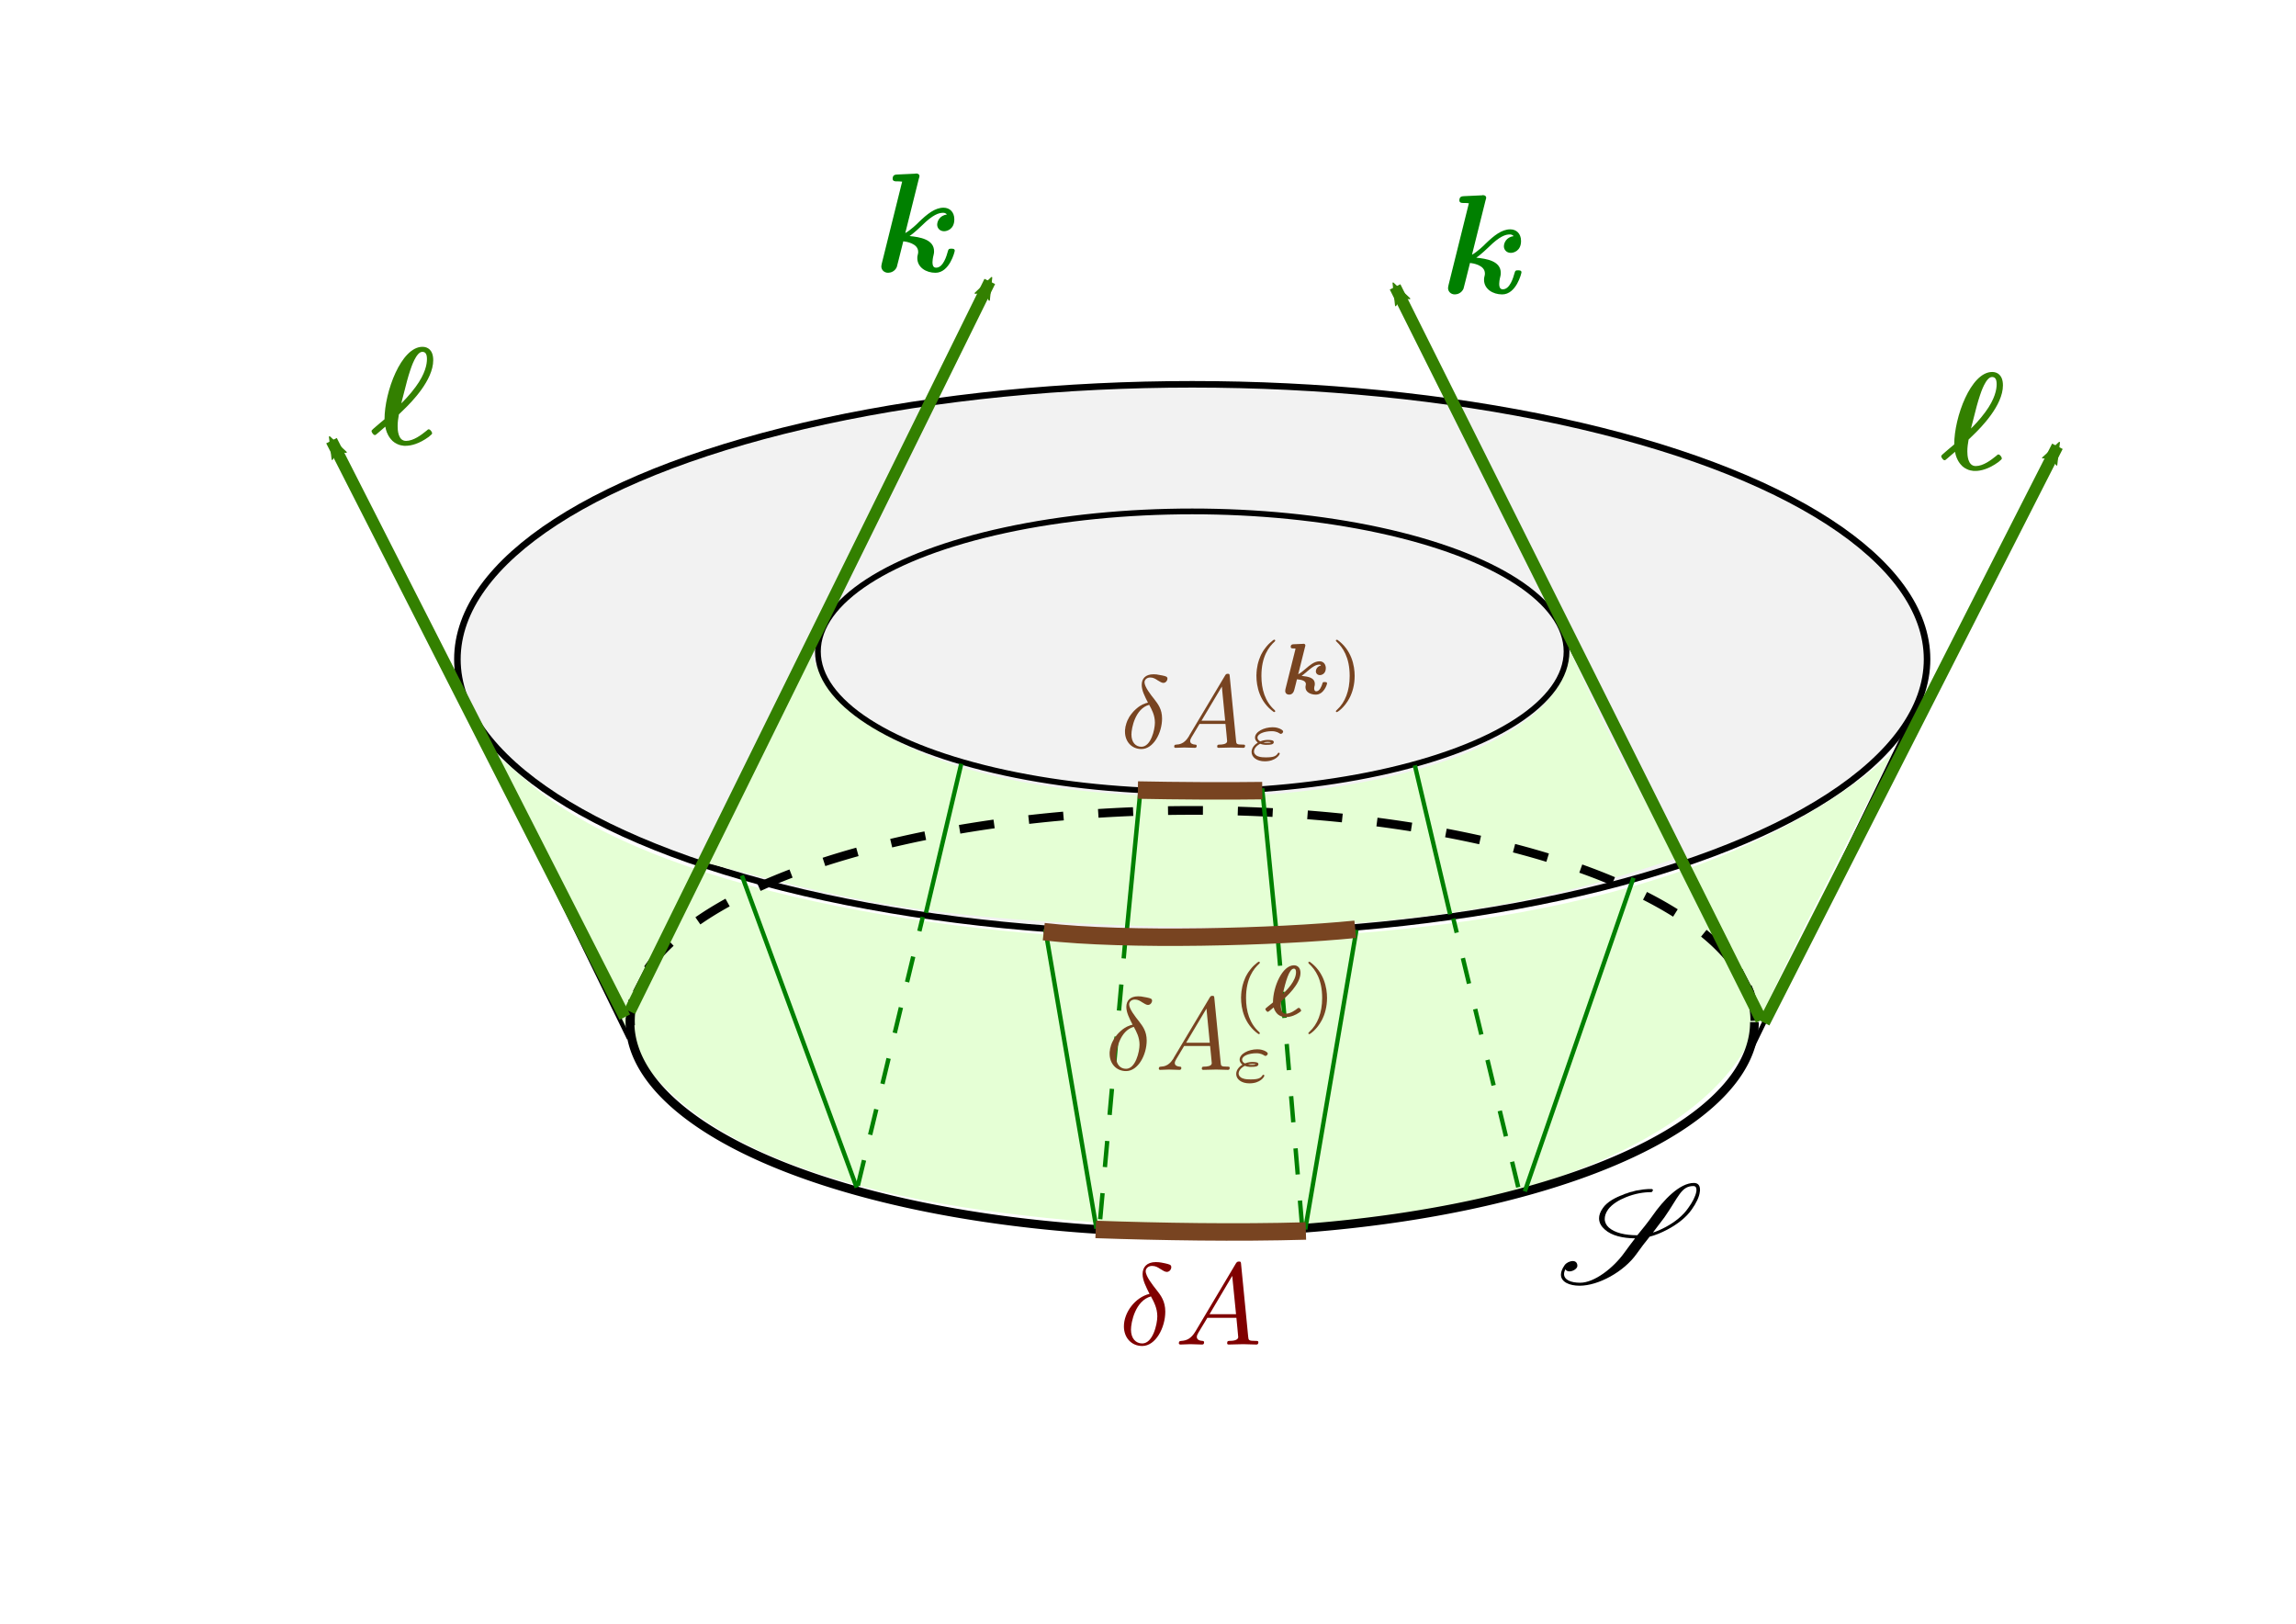 <?xml version="1.0" encoding="UTF-8" standalone="no"?>
<!-- Created with Inkscape (http://www.inkscape.org/) -->

<svg
   xmlns:ns0="http://www.iki.fi/pav/software/textext/"
   xmlns:dc="http://purl.org/dc/elements/1.1/"
   xmlns:cc="http://creativecommons.org/ns#"
   xmlns:rdf="http://www.w3.org/1999/02/22-rdf-syntax-ns#"
   xmlns:svg="http://www.w3.org/2000/svg"
   xmlns="http://www.w3.org/2000/svg"
   xmlns:xlink="http://www.w3.org/1999/xlink"
   xmlns:sodipodi="http://sodipodi.sourceforge.net/DTD/sodipodi-0.dtd"
   xmlns:inkscape="http://www.inkscape.org/namespaces/inkscape"
   sodipodi:docname="neh_trapped_surface.svg"
   inkscape:version="0.91 r13725"
   version="1.1"
   id="svg2"
   viewBox="0 0 1052.362 744.094"
   height="210mm"
   width="297mm">
  <sodipodi:namedview
     inkscape:window-maximized="1"
     inkscape:window-y="27"
     inkscape:window-x="73"
     inkscape:window-height="1053"
     inkscape:window-width="1847"
     showgrid="false"
     inkscape:current-layer="layer1"
     inkscape:document-units="px"
     inkscape:cy="395.89971"
     inkscape:cx="547.4293"
     inkscape:zoom="1.4607091"
     inkscape:pageshadow="2"
     inkscape:pageopacity="0.0"
     borderopacity="1.0"
     bordercolor="#666666"
     pagecolor="#ffffff"
     id="base" />
  <defs
     id="defs4">
    <marker
       inkscape:stockid="Arrow2MendN"
       orient="auto"
       refY="0"
       refX="0"
       id="Arrow2MendN"
       style="overflow:visible">
      <path
         inkscape:connector-curvature="0"
         id="path8264"
         style="fill:#338000;fill-rule:evenodd;stroke:#338000;stroke-width:0.625;stroke-linejoin:round"
         d="M 8.719,4.034 -2.207,0.016 8.719,-4.002 c -1.745,2.372 -1.735,5.617 -6e-7,8.035 z"
         transform="scale(-0.6,-0.6)" />
    </marker>
    <marker
       inkscape:stockid="Arrow2MendN"
       orient="auto"
       refY="0"
       refX="0"
       id="Arrow2MendN-1"
       style="overflow:visible">
      <path
         inkscape:connector-curvature="0"
         id="path8264-2"
         style="fill:#338000;fill-rule:evenodd;stroke:#338000;stroke-width:0.625;stroke-linejoin:round"
         d="M 8.719,4.034 -2.207,0.016 8.719,-4.002 c -1.745,2.372 -1.735,5.617 -6e-7,8.035 z"
         transform="scale(-0.6,-0.6)" />
    </marker>
    <marker
       inkscape:stockid="Arrow2MendN"
       orient="auto"
       refY="0"
       refX="0"
       id="Arrow2MendN-0"
       style="overflow:visible">
      <path
         inkscape:connector-curvature="0"
         id="path8264-9"
         style="fill:#338000;fill-rule:evenodd;stroke:#338000;stroke-width:0.625;stroke-linejoin:round"
         d="M 8.719,4.034 -2.207,0.016 8.719,-4.002 c -1.745,2.372 -1.735,5.617 -6e-7,8.035 z"
         transform="scale(-0.6,-0.6)" />
    </marker>
    <marker
       inkscape:stockid="Arrow2MendN"
       orient="auto"
       refY="0"
       refX="0"
       id="Arrow2MendN-0-6"
       style="overflow:visible">
      <path
         inkscape:connector-curvature="0"
         id="path8264-9-0"
         style="fill:#338000;fill-rule:evenodd;stroke:#338000;stroke-width:0.625;stroke-linejoin:round"
         d="M 8.719,4.034 -2.207,0.016 8.719,-4.002 c -1.745,2.372 -1.735,5.617 -6e-7,8.035 z"
         transform="scale(-0.6,-0.6)" />
    </marker>
  </defs>
  <g
     inkscape:label="Calque 1"
     inkscape:groupmode="layer"
     id="layer1"
     transform="translate(0,-308.268)">
    <ellipse
       style="fill:#f2f2f2;fill-opacity:1;stroke:#000000;stroke-width:3;stroke-miterlimit:4;stroke-dasharray:none;stroke-dashoffset:0;stroke-opacity:1"
       id="path4136-6"
       cx="546.453"
       cy="610.391"
       rx="336.808"
       ry="126.009" />
    <path
       style="fill:#e5ffd5;fill-rule:evenodd;stroke:none;stroke-width:1px;stroke-linecap:butt;stroke-linejoin:miter;stroke-opacity:1"
       d="m 371.915,608.614 c 21.434,49.241 97.903,63.724 172.054,64.882 74.151,1.159 172.054,-19.117 175.53,-67.2 24.91,55.034 29.545,57.931 48.082,95.586 -32.441,10.428 -100.799,34.179 -224.771,31.283 -123.972,-2.897 -157.571,-13.903 -219.557,-29.545 22.014,-46.345 48.662,-95.006 48.662,-95.006 z"
       id="path5040"
       inkscape:connector-curvature="0"
       sodipodi:nodetypes="csccscc" />
    <path
       style="fill:#e5ffd5;fill-rule:evenodd;stroke:none;stroke-width:1px;stroke-linecap:butt;stroke-linejoin:miter;stroke-opacity:1"
       d="m 246.623,670.532 c 62.091,48.744 201.352,69.635 304.652,68.474 103.291,-1.161 237.918,-15.668 316.258,-85.883 -43.522,85.883 -41.201,80.66 -67.314,135.207 -33.076,58.029 -155.517,86.463 -246.623,82.981 -91.105,-3.482 -223.411,-15.088 -263.451,-83.562 -29.595,-64.992 -63.252,-134.047 -63.252,-134.047"
       id="path5038"
       inkscape:connector-curvature="0"
       sodipodi:nodetypes="csccscc" />
    <path
       style="fill:none;fill-opacity:1;stroke:#000000;stroke-width:4;stroke-miterlimit:4;stroke-dasharray:none;stroke-dashoffset:0;stroke-opacity:1"
       id="path4136"
       sodipodi:type="arc"
       sodipodi:cx="546.45349"
       sodipodi:cy="776.65771"
       sodipodi:rx="257.68457"
       sodipodi:ry="96.406471"
       sodipodi:start="0"
       sodipodi:end="3.1638053"
       sodipodi:open="true"
       d="M 804.138,776.658 A 257.685,96.406 0 0 1 673.64,860.503 257.685,96.406 0 0 1 414.321,859.425 257.685,96.406 0 0 1 288.832,774.516" />
    <ellipse
       style="fill:#f2f2f2;fill-opacity:1;stroke:#000000;stroke-width:2.637;stroke-miterlimit:4;stroke-dasharray:none;stroke-dashoffset:0;stroke-opacity:1"
       id="path4136-3"
       cx="546.453"
       cy="606.82"
       rx="171.565"
       ry="64.187" />
    <path
       style="fill:none;fill-rule:evenodd;stroke:#000000;stroke-width:2;stroke-linecap:butt;stroke-linejoin:miter;stroke-opacity:1;stroke-miterlimit:4;stroke-dasharray:none"
       d="m 209.031,621.687 79.288,162.5"
       id="path4187"
       inkscape:connector-curvature="0"
       sodipodi:nodetypes="cc" />
    <path
       style="fill:none;fill-rule:evenodd;stroke:#000000;stroke-width:2;stroke-linecap:butt;stroke-linejoin:miter;stroke-opacity:1;stroke-miterlimit:4;stroke-dasharray:none"
       d="M 881.173,627.543 801.886,790.623"
       id="path4187-7"
       inkscape:connector-curvature="0" />
    <path
       style="fill:none;fill-rule:evenodd;stroke:#000000;stroke-width:2;stroke-linecap:butt;stroke-linejoin:miter;stroke-miterlimit:4;stroke-dasharray:12, 12;stroke-dashoffset:0;stroke-opacity:1"
       d="m 318.606,709.523 -31.675,61.256"
       id="path4187-5-3"
       inkscape:connector-curvature="0"
       sodipodi:nodetypes="cc" />
    <path
       style="fill:none;fill-opacity:1;stroke:#000000;stroke-width:4;stroke-miterlimit:4;stroke-dasharray:16,16;stroke-dashoffset:0;stroke-opacity:1"
       id="path4136-5"
       sodipodi:type="arc"
       sodipodi:cx="546.63245"
       sodipodi:cy="-776.05841"
       sodipodi:rx="257.68457"
       sodipodi:ry="96.406471"
       sodipodi:start="0"
       sodipodi:end="3.1638053"
       sodipodi:open="true"
       d="m 804.317,-776.058 a 257.685,96.406 0 0 1 -130.498,83.845 257.685,96.406 0 0 1 -259.319,-1.078 257.685,96.406 0 0 1 -125.488,-84.909"
       transform="scale(1,-1)" />
    <path
       style="fill:none;fill-rule:evenodd;stroke:#000000;stroke-width:2;stroke-linecap:butt;stroke-linejoin:miter;stroke-miterlimit:4;stroke-dasharray:none;stroke-opacity:1"
       d="M 374.611,600.925 321.155,702.831"
       id="path4187-5-3-6"
       inkscape:connector-curvature="0"
       sodipodi:nodetypes="cc" />
    <path
       style="fill:none;fill-rule:evenodd;stroke:#000000;stroke-width:2;stroke-linecap:butt;stroke-linejoin:miter;stroke-miterlimit:4;stroke-dasharray:none;stroke-opacity:1"
       d="m 718.363,601.59 53.456,101.906"
       id="path4187-5-3-6-2"
       inkscape:connector-curvature="0"
       sodipodi:nodetypes="cc" />
    <path
       style="fill:none;fill-rule:evenodd;stroke:#000000;stroke-width:2;stroke-linecap:butt;stroke-linejoin:miter;stroke-miterlimit:4;stroke-dasharray:12, 12;stroke-dashoffset:0;stroke-opacity:1"
       d="m 775.677,710.119 31.675,61.256"
       id="path4187-5-3-9"
       inkscape:connector-curvature="0"
       sodipodi:nodetypes="cc" />
    <g
       id="content"
       transform="matrix(6.497,0,0,-6.497,-738.259,5490.26)"
       xml:space="preserve"
       stroke-miterlimit="10.433"
       font-style="normal"
       font-variant="normal"
       font-weight="normal"
       font-stretch="normal"
       font-size-adjust="none"
       letter-spacing="normal"
       word-spacing="normal"
       ns0:text="$\\mathscr{S}$"
       ns0:preamble="/home/eric/BHLectures/Notes/latex_inkscape.ini"
       style="font-style:normal;font-variant:normal;font-weight:normal;font-stretch:normal;letter-spacing:normal;word-spacing:normal;text-anchor:start;fill:#338000;fill-opacity:1;fill-rule:evenodd;stroke:#000000;stroke-linecap:butt;stroke-linejoin:miter;stroke-miterlimit:10.433;stroke-dasharray:none;stroke-dashoffset:0;stroke-opacity:1"><path
         style="fill:#000000;stroke-width:0"
         inkscape:connector-curvature="0"
         d="m 230.15,713.73 -0.11,0 -0.12,0 -0.12,-0.01 -0.12,-0.01 -0.12,-0.01 -0.12,-0.02 -0.12,-0.02 -0.13,-0.02 -0.13,-0.02 -0.12,-0.03 -0.13,-0.04 -0.14,-0.03 -0.13,-0.04 -0.13,-0.05 -0.14,-0.04 -0.13,-0.06 c -0.53,-0.19 -1.13,-0.5 -1.43,-0.94 -0.2,-0.28 -0.27,-0.52 -0.27,-0.73 0,-0.33 0.18,-0.59 0.41,-0.79 0.49,-0.44 1.27,-0.61 2.13,-0.62 -0.25,-0.32 -0.5,-0.66 -0.74,-0.99 -0.79,-1.11 -2.14,-2.14 -3.13,-2.14 -0.67,0 -1.14,0.21 -1.14,0.61 0,0.1 0.03,0.21 0.09,0.34 0.06,-0.1 0.17,-0.15 0.29,-0.15 0.26,0 0.56,0.2 0.56,0.39 0,0.24 -0.15,0.34 -0.32,0.34 -0.21,0 -0.46,-0.12 -0.58,-0.29 -0.18,-0.26 -0.26,-0.48 -0.26,-0.67 0,-0.52 0.6,-0.78 1.32,-0.78 1.32,0 3.12,0.98 4.02,2.25 0.29,0.41 0.6,0.82 0.92,1.21 0.4,0.1 0.81,0.27 1.23,0.49 l -0.12,0.18 c -0.3,-0.16 -0.59,-0.29 -0.88,-0.38 0.28,0.36 0.55,0.72 0.81,1.07 1,1.43 1.18,2.21 2.04,2.21 l 0,0 c 0.16,0 0.22,-0.1 0.22,-0.26 0,-0.04 0,-0.09 -0.01,-0.14 -0.06,-0.33 -0.27,-0.74 -0.57,-1.15 -0.36,-0.53 -0.96,-1.01 -1.61,-1.35 l 0.12,-0.18 c 0.69,0.36 1.35,0.86 1.74,1.43 0.31,0.44 0.53,0.87 0.57,1.26 0.01,0.05 0.01,0.09 0.01,0.14 0,0.24 -0.1,0.47 -0.43,0.47 -1.01,0 -2.16,-1.22 -2.93,-2.33 -0.32,-0.45 -0.68,-0.9 -1.06,-1.36 -0.85,0 -1.58,0.16 -2.02,0.55 -0.17,0.16 -0.28,0.36 -0.28,0.6 0,0.19 0.06,0.42 0.24,0.67 0.27,0.37 0.77,0.67 1.25,0.86 0.64,0.26 1.25,0.36 1.78,0.36 0.03,0 0.06,0.01 0.07,0.03 l 0.04,0.06 c 0.01,0.01 0.02,0.03 0.02,0.05 0,0.04 -0.04,0.08 -0.09,0.08 z"
         id="path4529" /></g>    <path
       style="fill:#338000;stroke:#338000;stroke-width:5.427;stroke-linecap:butt;stroke-linejoin:miter;stroke-miterlimit:4;stroke-dasharray:none;stroke-opacity:1;marker-end:url(#Arrow2MendN)"
       d="M 808.573,776.965 943.004,512.791"
       id="path6363-8"
       inkscape:connector-curvature="0"
       sodipodi:nodetypes="cc" />
    <path
       inkscape:connector-curvature="0"
       style="font-style:normal;font-variant:normal;font-weight:normal;font-stretch:normal;letter-spacing:normal;word-spacing:normal;text-anchor:start;fill:#338000;fill-opacity:1;fill-rule:evenodd;stroke:#000000;stroke-width:0;stroke-linecap:butt;stroke-linejoin:miter;stroke-miterlimit:10.433;stroke-dasharray:none;stroke-dashoffset:0;stroke-opacity:1"
       d="m 896.071,515.313 0.128,0.576 0.128,0.576 0.128,0.512 0.192,0.512 0.128,0.448 0.256,0.512 0.192,0.448 0.192,0.384 0.256,0.448 0.256,0.384 0.256,0.384 0.256,0.32 0.256,0.32 0.32,0.32 0.256,0.32 0.32,0.256 0.32,0.256 0.32,0.256 0.32,0.192 0.32,0.192 0.384,0.192 0.32,0.192 0.384,0.128 0.384,0.192 0.32,0.064 0.384,0.128 0.384,0.064 0.384,0.064 0.384,0.064 0.384,0.064 0.448,0 0.384,0 c 2.367,0 6.077,-0.832 10.555,-4.094 1.471,-1.215 1.535,-1.279 1.535,-1.727 0,-0.384 -0.768,-1.727 -1.535,-1.727 -0.256,0 -0.384,0 -1.023,0.64 -2.431,1.983 -6.013,4.67 -9.403,4.67 -3.71,0 -3.838,-5.181 -3.838,-6.717 0,-2.047 0.256,-3.518 0.576,-5.437 0.448,-0.512 1.791,-1.663 2.239,-2.175 3.39,-3.262 13.497,-13.433 13.497,-22.645 0,-4.798 -2.623,-6.141 -4.926,-6.141 l -0.064,2.303 c 1.599,0 2.111,1.279 2.111,3.326 0,2.303 -0.704,6.653 -5.181,12.73 -2.495,3.454 -5.821,6.845 -6.589,7.548 l 0,0 c 2.687,-10.619 3.007,-11.77 4.094,-15.097 0.448,-1.343 2.751,-8.508 5.565,-8.508 l 0.064,-2.303 c -9.787,0 -17.399,20.726 -17.399,33.2 -1.087,0.96 -3.966,3.262 -5.053,4.286 -0.832,0.768 -0.896,0.832 -0.896,1.215 0,0.32 0.768,1.727 1.471,1.727 0.32,0 0.448,0 1.343,-0.832 z"
       id="path9425-5-3" />
    <path
       style="fill:#338000;stroke:#338000;stroke-width:5.427;stroke-linecap:butt;stroke-linejoin:miter;stroke-miterlimit:4;stroke-dasharray:none;stroke-opacity:1;marker-end:url(#Arrow2MendN-1)"
       d="M 286.379,774.378 151.948,510.203"
       id="path6363-8-7"
       inkscape:connector-curvature="0"
       sodipodi:nodetypes="cc" />
    <path
       style="fill:#338000;stroke:#338000;stroke-width:5.427;stroke-linecap:butt;stroke-linejoin:miter;stroke-miterlimit:4;stroke-dasharray:none;stroke-opacity:1;marker-end:url(#Arrow2MendN-0)"
       d="M 288.669,771.776 453.661,437.238"
       id="path6363-8-3"
       inkscape:connector-curvature="0"
       sodipodi:nodetypes="cc" />
    <path
       style="fill:#338000;stroke:#338000;stroke-width:5.427;stroke-linecap:butt;stroke-linejoin:miter;stroke-miterlimit:4;stroke-dasharray:none;stroke-opacity:1;marker-end:url(#Arrow2MendN-0-6)"
       d="M 807.268,775.701 639.432,439.742"
       id="path6363-8-3-6"
       inkscape:connector-curvature="0"
       sodipodi:nodetypes="cc" />
    <path
       inkscape:connector-curvature="0"
       style="font-style:normal;font-variant:normal;font-weight:normal;font-stretch:normal;letter-spacing:normal;word-spacing:normal;text-anchor:start;fill:#338000;fill-opacity:1;fill-rule:evenodd;stroke:#000000;stroke-width:0;stroke-linecap:butt;stroke-linejoin:miter;stroke-miterlimit:10.433;stroke-dasharray:none;stroke-dashoffset:0;stroke-opacity:1"
       d="m 176.603,503.785 0.128,0.576 0.128,0.576 0.128,0.512 0.192,0.512 0.128,0.448 0.256,0.512 0.192,0.448 0.192,0.384 0.256,0.448 0.256,0.384 0.256,0.384 0.256,0.32 0.256,0.32 0.32,0.32 0.256,0.32 0.32,0.256 0.32,0.256 0.32,0.256 0.32,0.192 0.32,0.192 0.384,0.192 0.32,0.192 0.384,0.128 0.384,0.192 0.32,0.064 0.384,0.128 0.384,0.064 0.384,0.064 0.384,0.064 0.384,0.064 0.448,0 0.384,0 c 2.367,0 6.077,-0.832 10.555,-4.094 1.471,-1.215 1.535,-1.279 1.535,-1.727 0,-0.384 -0.768,-1.727 -1.535,-1.727 -0.256,0 -0.384,0 -1.023,0.64 -2.431,1.983 -6.013,4.67 -9.403,4.67 -3.71,0 -3.838,-5.181 -3.838,-6.717 0,-2.047 0.256,-3.518 0.576,-5.437 0.448,-0.512 1.791,-1.663 2.239,-2.175 3.39,-3.262 13.497,-13.433 13.497,-22.645 0,-4.798 -2.623,-6.141 -4.926,-6.141 l -0.064,2.303 c 1.599,0 2.111,1.279 2.111,3.326 0,2.303 -0.704,6.653 -5.181,12.73 -2.495,3.454 -5.821,6.845 -6.589,7.548 l 0,0 c 2.687,-10.619 3.007,-11.77 4.094,-15.097 0.448,-1.343 2.751,-8.508 5.565,-8.508 l 0.064,-2.303 c -9.787,0 -17.399,20.726 -17.399,33.2 -1.087,0.96 -3.966,3.262 -5.053,4.286 -0.832,0.768 -0.896,0.832 -0.896,1.215 0,0.32 0.768,1.727 1.471,1.727 0.32,0 0.448,0 1.343,-0.832 z"
       id="path9425-5-3-2" />
    <g
       id="g5352"
       transform="matrix(6.497,0,0,-6.497,-791.174,5036.84)"
       xml:space="preserve"
       stroke-miterlimit="10.433"
       font-style="normal"
       font-variant="normal"
       font-weight="normal"
       font-stretch="normal"
       font-size-adjust="none"
       letter-spacing="normal"
       word-spacing="normal"
       ns0:text="$\\bm{k}$"
       ns0:preamble="/home/eric/BHLectures/Notes/latex_inkscape.ini"
       style="font-style:normal;font-variant:normal;font-weight:normal;font-stretch:normal;letter-spacing:normal;word-spacing:normal;text-anchor:start;fill:#008000;fill-opacity:1;fill-rule:evenodd;stroke:#000000;stroke-linecap:butt;stroke-linejoin:miter;stroke-miterlimit:10.433;stroke-dasharray:none;stroke-dashoffset:0;stroke-opacity:1"><path
         inkscape:connector-curvature="0"
         style="fill:#008000;stroke-width:0"
         d="m 226.58,713.69 0,0 0,0.01 0.01,0.01 0,0 0,0.01 0,0 0,0.01 0,0 0.01,0.01 0,0 0,0.01 0,0 0,0.01 0,0 0,0.01 0,0 0.01,0.01 0,0 0,0 0,0.01 0,0 0,0 0,0.01 0,0.01 0,0 0.01,0.01 0,0 0,0.01 0,0 0,0 0,0.01 0,0 0,0 0,0 0,0.01 0,0 0,0 0,0 0,0 0,0 0,0 0,0.01 c 0,0.13 -0.11,0.18 -0.22,0.18 -0.04,0 -0.05,0 -0.07,-0.01 l -1.28,-0.06 c -0.14,-0.01 -0.32,-0.02 -0.32,-0.3 0,-0.18 0.19,-0.18 0.26,-0.18 0.11,0 0.29,0 0.41,-0.02 l -1.43,-5.75 c -0.01,-0.04 -0.04,-0.19 -0.04,-0.23 0,-0.24 0.19,-0.45 0.48,-0.45 0.18,0 0.47,0.09 0.61,0.4 0.03,0.09 0.17,0.67 0.46,1.82 0.18,-0.02 1.05,-0.14 1.05,-0.74 0,-0.07 0,-0.1 -0.03,-0.21 -0.03,-0.13 -0.03,-0.14 -0.03,-0.24 0,-0.65 0.62,-1.03 1.28,-1.03 0.99,0 1.36,1.48 1.36,1.56 0,0.14 -0.15,0.14 -0.24,0.14 -0.18,0 -0.2,-0.02 -0.25,-0.2 -0.08,-0.29 -0.32,-1.14 -0.82,-1.14 -0.16,0 -0.26,0.09 -0.26,0.39 0,0.1 0.02,0.29 0.08,0.52 0.03,0.11 0.03,0.18 0.03,0.25 0,0.84 -1.01,1 -1.73,1.07 0.1,0.07 0.34,0.23 0.89,0.76 0.77,0.76 1.18,0.88 1.48,0.88 0.19,0 0.26,-0.11 0.26,-0.12 -0.5,-0.07 -0.68,-0.47 -0.68,-0.72 0,-0.22 0.17,-0.46 0.49,-0.46 0.19,0 0.72,0.13 0.72,0.84 0,0.52 -0.33,0.82 -0.76,0.82 -0.6,0 -1.15,-0.44 -1.74,-1.01 -0.1,-0.11 -0.58,-0.57 -0.96,-0.78 z"
         id="path5354" /></g>    <g
       id="g5352-8"
       transform="matrix(6.497,0,0,-6.497,-1050.926,5026.922)"
       xml:space="preserve"
       stroke-miterlimit="10.433"
       font-style="normal"
       font-variant="normal"
       font-weight="normal"
       font-stretch="normal"
       font-size-adjust="none"
       letter-spacing="normal"
       word-spacing="normal"
       ns0:text="$\\bm{k}$"
       ns0:preamble="/home/eric/BHLectures/Notes/latex_inkscape.ini"
       style="font-style:normal;font-variant:normal;font-weight:normal;font-stretch:normal;letter-spacing:normal;word-spacing:normal;text-anchor:start;fill:#008000;fill-opacity:1;fill-rule:evenodd;stroke:#000000;stroke-linecap:butt;stroke-linejoin:miter;stroke-miterlimit:10.433;stroke-dasharray:none;stroke-dashoffset:0;stroke-opacity:1"><path
         inkscape:connector-curvature="0"
         style="fill:#008000;stroke-width:0"
         d="m 226.58,713.69 0,0 0,0.01 0.01,0.01 0,0 0,0.01 0,0 0,0.01 0,0 0.01,0.01 0,0 0,0.01 0,0 0,0.01 0,0 0,0.01 0,0 0.01,0.01 0,0 0,0 0,0.01 0,0 0,0 0,0.01 0,0.01 0,0 0.01,0.01 0,0 0,0.01 0,0 0,0 0,0.01 0,0 0,0 0,0 0,0.01 0,0 0,0 0,0 0,0 0,0 0,0 0,0.01 c 0,0.13 -0.11,0.18 -0.22,0.18 -0.04,0 -0.05,0 -0.07,-0.01 l -1.28,-0.06 c -0.14,-0.01 -0.32,-0.02 -0.32,-0.3 0,-0.18 0.19,-0.18 0.26,-0.18 0.11,0 0.29,0 0.41,-0.02 l -1.43,-5.75 c -0.01,-0.04 -0.04,-0.19 -0.04,-0.23 0,-0.24 0.19,-0.45 0.48,-0.45 0.18,0 0.47,0.09 0.61,0.4 0.03,0.09 0.17,0.67 0.46,1.82 0.18,-0.02 1.05,-0.14 1.05,-0.74 0,-0.07 0,-0.1 -0.03,-0.21 -0.03,-0.13 -0.03,-0.14 -0.03,-0.24 0,-0.65 0.62,-1.03 1.28,-1.03 0.99,0 1.36,1.48 1.36,1.56 0,0.14 -0.15,0.14 -0.24,0.14 -0.18,0 -0.2,-0.02 -0.25,-0.2 -0.08,-0.29 -0.32,-1.14 -0.82,-1.14 -0.16,0 -0.26,0.09 -0.26,0.39 0,0.1 0.02,0.29 0.08,0.52 0.03,0.11 0.03,0.18 0.03,0.25 0,0.84 -1.01,1 -1.73,1.07 0.1,0.07 0.34,0.23 0.89,0.76 0.77,0.76 1.18,0.88 1.48,0.88 0.19,0 0.26,-0.11 0.26,-0.12 -0.5,-0.07 -0.68,-0.47 -0.68,-0.72 0,-0.22 0.17,-0.46 0.49,-0.46 0.19,0 0.72,0.13 0.72,0.84 0,0.52 -0.33,0.82 -0.76,0.82 -0.6,0 -1.15,-0.44 -1.74,-1.01 -0.1,-0.11 -0.58,-0.57 -0.96,-0.78 z"
         id="path5354-7" /></g>    <path
       sodipodi:nodetypes="cc"
       inkscape:connector-curvature="0"
       id="path4189"
       d="M 598.242,871.68 621.717,734.39"
       style="fill:#008080;fill-rule:evenodd;stroke:#008000;stroke-width:2;stroke-linecap:butt;stroke-linejoin:miter;stroke-miterlimit:4;stroke-dasharray:none;stroke-opacity:1" />
    <path
       sodipodi:nodetypes="cc"
       inkscape:connector-curvature="0"
       id="path4189-3"
       d="M 502.566,871.325 479.092,734.035"
       style="fill:#008080;fill-rule:evenodd;stroke:#008000;stroke-width:2;stroke-linecap:butt;stroke-linejoin:miter;stroke-miterlimit:4;stroke-dasharray:none;stroke-opacity:1" />
    <path
       sodipodi:nodetypes="cc"
       inkscape:connector-curvature="0"
       id="path4189-6"
       d="m 503.914,870.988 12.205,-135.53"
       style="fill:#008080;fill-rule:evenodd;stroke:#008000;stroke-width:2;stroke-linecap:butt;stroke-linejoin:miter;stroke-miterlimit:4;stroke-dasharray:12, 12;stroke-dashoffset:20;stroke-opacity:1" />
    <path
       sodipodi:nodetypes="cc"
       inkscape:connector-curvature="0"
       id="path4189-6-5"
       d="M 596.838,870.407 585.382,734.877"
       style="fill:#008080;fill-rule:evenodd;stroke:#008000;stroke-width:2;stroke-linecap:butt;stroke-linejoin:miter;stroke-miterlimit:4;stroke-dasharray:12, 12;stroke-dashoffset:0;stroke-opacity:1" />
    <path
       sodipodi:nodetypes="cc"
       inkscape:connector-curvature="0"
       id="path4189-6-5-3"
       d="m 585.101,736.187 -6.589,-66.642"
       style="fill:#008080;fill-rule:evenodd;stroke:#008000;stroke-width:2;stroke-linecap:butt;stroke-linejoin:miter;stroke-miterlimit:4;stroke-dasharray:none;stroke-opacity:1" />
    <path
       sodipodi:nodetypes="cc"
       inkscape:connector-curvature="0"
       id="path4189-6-5-3-5"
       d="m 516.363,735.813 6.215,-64.021"
       style="fill:#008080;fill-rule:evenodd;stroke:#008000;stroke-width:2;stroke-linecap:butt;stroke-linejoin:miter;stroke-miterlimit:4;stroke-dasharray:none;stroke-opacity:1" />
    <path
       sodipodi:nodetypes="cc"
       inkscape:connector-curvature="0"
       id="path4189-62"
       d="M 698.898,854.252 748.692,710.56"
       style="fill:#008080;fill-rule:evenodd;stroke:#008000;stroke-width:2;stroke-linecap:butt;stroke-linejoin:miter;stroke-miterlimit:4;stroke-dasharray:none;stroke-opacity:1" />
    <path
       sodipodi:nodetypes="cc"
       inkscape:connector-curvature="0"
       id="path4189-62-9"
       d="M 392.663,852.474 340.024,709.493"
       style="fill:#008080;fill-rule:evenodd;stroke:#008000;stroke-width:2;stroke-linecap:butt;stroke-linejoin:miter;stroke-miterlimit:4;stroke-dasharray:none;stroke-opacity:1" />
    <path
       sodipodi:nodetypes="cc"
       inkscape:connector-curvature="0"
       id="path4189-6-1"
       d="M 392.251,855.506 422.952,728.512"
       style="fill:#008080;fill-rule:evenodd;stroke:#008000;stroke-width:2;stroke-linecap:butt;stroke-linejoin:miter;stroke-miterlimit:4;stroke-dasharray:12, 12;stroke-dashoffset:20;stroke-opacity:1" />
    <path
       sodipodi:nodetypes="cc"
       inkscape:connector-curvature="0"
       id="path4189-6-5-3-5-2"
       d="M 424.412,726.566 440.586,658.276"
       style="fill:#008080;fill-rule:evenodd;stroke:#008000;stroke-width:2;stroke-linecap:butt;stroke-linejoin:miter;stroke-miterlimit:4;stroke-dasharray:none;stroke-opacity:1" />
    <path
       sodipodi:nodetypes="cc"
       inkscape:connector-curvature="0"
       id="path4189-6-1-7"
       d="M 696.82,856.218 666.12,729.224"
       style="fill:#008080;fill-rule:evenodd;stroke:#008000;stroke-width:2;stroke-linecap:butt;stroke-linejoin:miter;stroke-miterlimit:4;stroke-dasharray:12, 12;stroke-dashoffset:20;stroke-opacity:1" />
    <path
       sodipodi:nodetypes="cc"
       inkscape:connector-curvature="0"
       id="path4189-6-5-3-5-2-0"
       d="M 664.66,727.277 648.486,658.988"
       style="fill:#008080;fill-rule:evenodd;stroke:#008000;stroke-width:2;stroke-linecap:butt;stroke-linejoin:miter;stroke-miterlimit:4;stroke-dasharray:none;stroke-opacity:1" />
    <path
       sodipodi:nodetypes="cc"
       inkscape:connector-curvature="0"
       id="path4368"
       d="m 502.211,871.68 c 29.322,1.033 64.991,1.629 96.318,0.711"
       style="fill:#784421;fill-rule:evenodd;stroke:#784421;stroke-width:8;stroke-linecap:butt;stroke-linejoin:miter;stroke-miterlimit:4;stroke-dasharray:none;stroke-opacity:1" />
    <path
       sodipodi:nodetypes="cc"
       inkscape:connector-curvature="0"
       id="path4368-9"
       d="m 478.4,735.215 c 38.134,4.384 106.738,2.524 142.778,-1.08"
       style="fill:#784421;fill-rule:evenodd;stroke:#784421;stroke-width:8;stroke-linecap:butt;stroke-linejoin:miter;stroke-miterlimit:4;stroke-dasharray:none;stroke-opacity:1" />
    <path
       sodipodi:nodetypes="cc"
       inkscape:connector-curvature="0"
       id="path4368-3"
       d="m 521.525,670.324 c 17.315,0.355 41.148,0.509 57.041,0.264"
       style="fill:#784421;fill-rule:evenodd;stroke:#784421;stroke-width:8;stroke-linecap:butt;stroke-linejoin:miter;stroke-miterlimit:4;stroke-dasharray:none;stroke-opacity:1" />
    <g
       id="g11251-9"
       ns0:preamble="/home/eric/BHLectures/Notes/def_expansion.ini"
       ns0:text="$\\delta A$"
       transform="matrix(5.326,0,0,5.326,-677.112,206.669)"
       style="fill:#800000">
      <defs
         id="defs11253-0">
        <g
           id="g11255-9">
          <symbol
             id="textext-59c3ffc1-0-2"
             overflow="visible"
             style="overflow:visible">
            <path
               id="path11258-9"
               d=""
               style="stroke:none"
               inkscape:connector-curvature="0" />
          </symbol>
          <symbol
             id="textext-59c3ffc1-1-0"
             overflow="visible"
             style="overflow:visible">
            <path
               id="path11261-9"
               d="M 2.625,-4.359 C 1.391,-4.062 0.422,-2.766 0.422,-1.562 0.422,-0.594 1.062,0.125 2,0.125 c 1.156,0 1.984,-1.578 1.984,-2.953 0,-0.906 -0.391,-1.406 -0.734,-1.844 C 2.891,-5.125 2.297,-5.875 2.297,-6.312 c 0,-0.219 0.203,-0.453 0.547,-0.453 0.312,0 0.5,0.125 0.719,0.266 0.203,0.125 0.391,0.25 0.547,0.25 C 4.359,-6.25 4.5,-6.484 4.5,-6.656 4.5,-6.875 4.344,-6.891 3.984,-6.984 3.469,-7.094 3.328,-7.094 3.172,-7.094 c -0.781,0 -1.141,0.438 -1.141,1.031 0,0.547 0.297,1.094 0.594,1.703 z m 0.125,0.219 c 0.25,0.469 0.547,1 0.547,1.719 0,0.656 -0.375,2.328 -1.297,2.328 -0.547,0 -0.969,-0.422 -0.969,-1.188 0,-0.625 0.375,-2.5 1.719,-2.859 z m 0,0"
               style="stroke:none"
               inkscape:connector-curvature="0" />
          </symbol>
          <symbol
             id="textext-59c3ffc1-2-3"
             overflow="visible"
             style="overflow:visible">
            <path
               id="path11264-1"
               d="M 1.781,-1.141 C 1.391,-0.484 1,-0.344 0.562,-0.312 0.438,-0.297 0.344,-0.297 0.344,-0.109 0.344,-0.047 0.406,0 0.484,0 0.75,0 1.062,-0.031 1.328,-0.031 c 0.344,0 0.688,0.031 1,0.031 0.062,0 0.188,0 0.188,-0.188 0,-0.109 -0.078,-0.125 -0.156,-0.125 -0.219,-0.016 -0.469,-0.094 -0.469,-0.344 0,-0.125 0.062,-0.234 0.141,-0.375 l 0.766,-1.266 2.5,0 c 0.016,0.203 0.156,1.562 0.156,1.656 0,0.297 -0.516,0.328 -0.719,0.328 C 4.594,-0.312 4.5,-0.312 4.5,-0.109 4.5,0 4.609,0 4.641,0 5.047,0 5.469,-0.031 5.875,-0.031 6.125,-0.031 6.766,0 7.016,0 7.062,0 7.188,0 7.188,-0.203 7.188,-0.312 7.094,-0.312 6.953,-0.312 6.344,-0.312 6.344,-0.375 6.312,-0.672 l -0.609,-6.219 c -0.016,-0.203 -0.016,-0.25 -0.188,-0.25 -0.156,0 -0.203,0.078 -0.266,0.172 z M 2.984,-2.609 4.938,-5.906 5.266,-2.609 Z m 0,0"
               style="stroke:none"
               inkscape:connector-curvature="0" />
          </symbol>
        </g>
      </defs>
      <g
         id="textext-59c3ffc1-3-1"
         style="fill:#800000">
        <g
           id="g11267-5"
           style="fill:#800000;fill-opacity:1">
          <use
             id="use11269-6"
             y="134.765"
             x="223.432"
             xlink:href="#textext-59c3ffc1-1-0"
             width="100%"
             height="100%"
             style="fill:#800000" />
        </g>
        <g
           id="g11271-3"
           style="fill:#800000;fill-opacity:1">
          <use
             id="use11273-0"
             y="134.765"
             x="228.238"
             xlink:href="#textext-59c3ffc1-2-3"
             width="100%"
             height="100%"
             style="fill:#800000" />
        </g>
      </g>
    </g>
    <g
       id="g6902"
       transform="matrix(4.759,0,0,-4.759,-556.712,4161.638)"
       xml:space="preserve"
       stroke-miterlimit="10.433"
       font-style="normal"
       font-variant="normal"
       font-weight="normal"
       font-stretch="normal"
       font-size-adjust="none"
       letter-spacing="normal"
       word-spacing="normal"
       ns0:text="$\\delta A_\\varepsilon^{(\\bm{\\ell})}$"
       ns0:preamble="/home/eric/BHLectures/Notes/latex_inkscape.ini"
       style="font-style:normal;font-variant:normal;font-weight:normal;font-stretch:normal;letter-spacing:normal;word-spacing:normal;text-anchor:start;fill:#784421;fill-opacity:1;fill-rule:evenodd;stroke:#784421;stroke-linecap:butt;stroke-linejoin:miter;stroke-miterlimit:10.433;stroke-dasharray:none;stroke-dashoffset:0;stroke-opacity:1"><path
         style="fill:#784421;stroke-width:0;stroke:#784421"
         inkscape:connector-curvature="0"
         d="m 226.06,711.03 -0.11,-0.03 -0.12,-0.03 -0.11,-0.05 -0.11,-0.04 -0.11,-0.05 -0.1,-0.06 -0.11,-0.06 -0.1,-0.07 -0.1,-0.07 -0.09,-0.08 -0.09,-0.07 -0.09,-0.09 -0.09,-0.08 -0.08,-0.09 -0.08,-0.09 -0.08,-0.1 -0.07,-0.09 -0.07,-0.1 -0.07,-0.1 -0.06,-0.11 -0.05,-0.1 -0.06,-0.11 -0.05,-0.11 -0.04,-0.11 -0.04,-0.11 -0.03,-0.12 -0.03,-0.11 -0.03,-0.11 -0.01,-0.12 -0.02,-0.11 -0.01,-0.11 0,-0.12 c 0,-0.95 0.64,-1.67 1.58,-1.67 l 0,0.22 c -0.55,0 -0.96,0.42 -0.96,1.18 0,0.62 0.37,2.5 1.71,2.86 l 0,0 c 0.25,-0.46 0.55,-1 0.55,-1.72 0,-0.66 -0.38,-2.32 -1.3,-2.32 l 0,-0.22 c 1.16,0 1.99,1.56 1.99,2.94 0,0.91 -0.4,1.4 -0.74,1.85 -0.36,0.45 -0.95,1.2 -0.95,1.64 0,0.22 0.2,0.46 0.55,0.46 0.3,0 0.5,-0.13 0.71,-0.27 0.2,-0.12 0.4,-0.25 0.55,-0.25 0.25,0 0.4,0.24 0.4,0.4 0,0.21 -0.16,0.24 -0.52,0.32 -0.52,0.11 -0.66,0.11 -0.82,0.11 -0.78,0 -1.14,-0.42 -1.14,-1.02 0,-0.54 0.29,-1.1 0.6,-1.71 z"
         id="path6904" /><path
         style="fill:#784421;stroke-width:0;stroke:#784421"
         inkscape:connector-curvature="0"
         d="m 230.02,707.83 -0.03,-0.07 -0.04,-0.05 -0.04,-0.06 -0.04,-0.05 -0.03,-0.05 -0.04,-0.05 -0.04,-0.04 -0.03,-0.04 -0.04,-0.04 -0.04,-0.04 -0.04,-0.03 -0.03,-0.03 -0.04,-0.03 -0.04,-0.03 -0.04,-0.03 -0.03,-0.02 -0.04,-0.02 -0.04,-0.02 -0.04,-0.02 -0.04,-0.02 -0.04,-0.01 -0.03,-0.02 -0.04,-0.01 -0.04,-0.01 -0.04,-0.01 -0.04,-0.01 -0.04,-0.01 -0.04,0 -0.08,-0.01 -0.08,-0.01 c -0.12,-0.01 -0.21,-0.01 -0.21,-0.2 0,-0.06 0.05,-0.11 0.13,-0.11 0.27,0 0.58,0.03 0.85,0.03 0.33,0 0.68,-0.03 1,-0.03 0.06,0 0.19,0 0.19,0.19 0,0.11 -0.09,0.12 -0.16,0.12 -0.23,0.02 -0.47,0.1 -0.47,0.35 0,0.12 0.06,0.23 0.14,0.37 l 0.76,1.27 2.5,0 -0.03,0.31 -2.28,0 1.96,3.29 0.32,-3.29 0.03,-0.31 c 0.02,-0.21 0.16,-1.56 0.16,-1.66 0,-0.3 -0.52,-0.33 -0.72,-0.33 -0.14,0 -0.24,0 -0.24,-0.2 0,-0.11 0.12,-0.11 0.14,-0.11 0.41,0 0.84,0.03 1.25,0.03 0.25,0 0.87,-0.03 1.12,-0.03 0.06,0 0.18,0 0.18,0.2 0,0.11 -0.1,0.11 -0.23,0.11 -0.61,0 -0.61,0.07 -0.64,0.36 l -0.61,6.22 c -0.02,0.2 -0.02,0.24 -0.19,0.24 -0.16,0 -0.2,-0.07 -0.26,-0.17 z"
         id="path6906" /><path
         style="fill:#784421;stroke-width:0;stroke:#784421"
         inkscape:connector-curvature="0"
         d="m 238.19,717.09 -0.13,-0.09 -0.11,-0.1 -0.11,-0.09 -0.11,-0.1 -0.1,-0.1 -0.09,-0.1 -0.09,-0.11 -0.08,-0.1 -0.08,-0.11 -0.08,-0.11 -0.07,-0.11 -0.07,-0.12 -0.06,-0.11 -0.06,-0.11 -0.05,-0.12 -0.05,-0.12 -0.04,-0.11 -0.05,-0.12 -0.03,-0.11 -0.04,-0.12 -0.03,-0.12 -0.03,-0.11 -0.02,-0.12 -0.02,-0.11 -0.02,-0.12 -0.02,-0.11 -0.01,-0.11 -0.01,-0.11 -0.01,-0.1 0,-0.11 -0.01,-0.1 0,-0.11 c 0,-0.98 0.29,-2.51 1.68,-3.48 0.05,0 0.13,0 0.13,0.08 0,0.04 -0.02,0.06 -0.06,0.11 -0.93,0.83 -1.27,2.02 -1.27,3.29 0,1.88 0.72,2.8 1.29,3.32 0.02,0.03 0.04,0.05 0.04,0.08 0,0.09 -0.08,0.09 -0.13,0.09 z"
         id="path6908" /><path
         style="fill:#784421;stroke-width:0;stroke:#784421"
         inkscape:connector-curvature="0"
         d="m 239.65,712.69 0.02,-0.06 0.02,-0.07 0.03,-0.06 0.02,-0.06 0.03,-0.05 0.03,-0.05 0.03,-0.05 0.03,-0.05 0.03,-0.04 0.04,-0.04 0.03,-0.04 0.03,-0.04 0.04,-0.03 0.04,-0.04 0.04,-0.03 0.04,-0.02 0.03,-0.03 0.04,-0.02 0.05,-0.02 0.04,-0.02 0.04,-0.02 0.04,-0.02 0.04,-0.01 0.04,-0.01 0.05,-0.01 0.04,-0.01 0.04,-0.01 0.04,-0.01 0.04,0 0.05,0 0.04,-0.01 0.04,0 c 0.52,0 1,0.23 1.28,0.43 0.19,0.13 0.2,0.14 0.2,0.2 0,0.07 -0.12,0.26 -0.22,0.26 -0.05,0 -0.07,-0.01 -0.14,-0.06 -0.16,-0.13 -0.65,-0.5 -1.1,-0.5 -0.38,0 -0.49,0.38 -0.49,0.78 0,0.12 0,0.14 0.02,0.32 0.01,0.09 0.02,0.09 0.09,0.16 0.4,0.35 1.78,1.58 1.78,2.67 0,0.48 -0.27,0.73 -0.63,0.73 l 0,-0.32 c 0.14,0 0.2,-0.13 0.2,-0.34 0,-0.86 -0.91,-1.75 -1.28,-2.11 l 0,0 c 0.27,1.12 0.6,2.45 1.08,2.45 l 0,0.32 c -1.12,0 -2,-2.05 -2.02,-3.54 0,-0.03 0,-0.04 -0.03,-0.06 l -0.46,-0.37 c -0.2,-0.17 -0.21,-0.17 -0.21,-0.19 -0.01,0 -0.03,-0.02 -0.03,-0.06 0,-0.06 0.13,-0.26 0.22,-0.26 0.05,0 0.05,0 0.16,0.08 z"
         id="path6910" /><path
         style="fill:#784421;stroke-width:0;stroke:#784421"
         inkscape:connector-curvature="0"
         d="m 243.12,717.09 -0.01,0 0,0 -0.01,-0.01 0,0 -0.01,0 0,0 -0.01,0 0,0 -0.01,0 0,0 -0.01,0 -0.01,0 0,0 -0.01,0 0,0 -0.01,-0.01 0,0 -0.01,0 0,0 -0.01,-0.01 0,0 0,0 -0.01,-0.01 0,0 0,0 0,0 0,0 -0.01,-0.01 0,0 0,0 0,0 0,-0.01 0,0 0,0 0,-0.01 0,0 0,0 0,-0.01 0,0 0,0 0,-0.01 c 0,-0.03 0.02,-0.05 0.06,-0.1 0.6,-0.55 1.27,-1.49 1.27,-3.3 0,-1.45 -0.46,-2.55 -1.21,-3.24 -0.12,-0.12 -0.12,-0.12 -0.12,-0.16 0,-0.03 0.02,-0.08 0.09,-0.08 0.08,0 0.74,0.46 1.2,1.33 0.31,0.58 0.51,1.33 0.51,2.15 0,0.98 -0.29,2.51 -1.67,3.49 z"
         id="path6912" /><path
         style="fill:#784421;stroke-width:0;stroke:#784421"
         inkscape:connector-curvature="0"
         d="m 236.87,707.07 0.02,-0.01 0.03,-0.01 0.02,0 0.02,-0.01 0.03,-0.01 0.02,-0.01 0.02,0 0.03,-0.01 0.02,0 0.02,-0.01 0.05,-0.01 0.04,0 0.04,-0.01 0.04,0 0.04,-0.01 0.04,0 0.04,0 0.04,0 0.04,0 0.07,0 0,0.19 c -0.1,0 -0.24,0 -0.37,0.03 l 0,0 c 0.08,0.02 0.22,0.06 0.43,0.06 0.15,0 0.19,-0.01 0.33,-0.04 -0.11,-0.04 -0.13,-0.05 -0.39,-0.05 l 0,-0.19 c 0.23,0 0.64,0 0.64,0.26 0,0.18 -0.27,0.21 -0.57,0.21 -0.09,0 -0.39,0 -0.73,-0.14 -0.17,0.08 -0.27,0.21 -0.27,0.36 0,0.38 0.68,0.62 1.38,0.62 0.11,0 0.41,0 0.73,-0.2 0.04,-0.02 0.08,-0.06 0.13,-0.06 0.1,0 0.23,0.11 0.23,0.22 0,0.14 -0.23,0.24 -0.36,0.3 -0.3,0.12 -0.55,0.12 -0.65,0.12 -0.85,0 -1.7,-0.44 -1.7,-1 0,-0.29 0.27,-0.47 0.27,-0.48 -0.25,-0.15 -0.6,-0.46 -0.6,-0.9 0,-0.5 0.5,-0.9 1.27,-0.9 1.06,0 1.44,0.63 1.44,0.74 0,0.05 -0.04,0.09 -0.1,0.09 -0.04,0 -0.06,-0.03 -0.08,-0.06 -0.17,-0.27 -0.41,-0.39 -1.14,-0.39 -0.18,0 -0.51,0 -0.76,0.1 -0.28,0.1 -0.4,0.29 -0.4,0.47 0,0.16 0.12,0.5 0.6,0.74 z"
         id="path6914" /></g>    <g
       style="font-style:normal;font-variant:normal;font-weight:normal;font-stretch:normal;letter-spacing:normal;word-spacing:normal;text-anchor:start;fill:#784421;fill-opacity:1;fill-rule:evenodd;stroke:#784421;stroke-linecap:butt;stroke-linejoin:miter;stroke-miterlimit:10.433;stroke-dasharray:none;stroke-dashoffset:0;stroke-opacity:1"
       ns0:preamble="/home/eric/BHLectures/Notes/latex_inkscape.ini"
       ns0:text="$\\delta A_\\varepsilon^{(\\bm{k})}$"
       word-spacing="normal"
       letter-spacing="normal"
       font-size-adjust="none"
       font-stretch="normal"
       font-weight="normal"
       font-variant="normal"
       font-style="normal"
       stroke-miterlimit="10.433"
       xml:space="preserve"
       transform="matrix(4.759,0,0,-4.759,-549.667,4014.055)"
       id="g7107"><path
         id="path7109"
         d="m 226.06,711.03 -0.11,-0.03 -0.12,-0.03 -0.11,-0.05 -0.11,-0.04 -0.11,-0.05 -0.1,-0.06 -0.11,-0.06 -0.1,-0.07 -0.1,-0.07 -0.09,-0.08 -0.09,-0.07 -0.09,-0.09 -0.09,-0.08 -0.08,-0.09 -0.08,-0.09 -0.08,-0.1 -0.07,-0.09 -0.07,-0.1 -0.07,-0.1 -0.06,-0.11 -0.05,-0.1 -0.06,-0.11 -0.05,-0.11 -0.04,-0.11 -0.04,-0.11 -0.03,-0.12 -0.03,-0.11 -0.03,-0.11 -0.01,-0.12 -0.02,-0.11 -0.01,-0.11 0,-0.12 c 0,-0.95 0.64,-1.67 1.58,-1.67 l 0,0.22 c -0.55,0 -0.96,0.42 -0.96,1.18 0,0.62 0.37,2.5 1.71,2.86 l 0,0 c 0.25,-0.46 0.55,-1 0.55,-1.72 0,-0.66 -0.38,-2.32 -1.3,-2.32 l 0,-0.22 c 1.16,0 1.99,1.56 1.99,2.94 0,0.91 -0.4,1.4 -0.74,1.85 -0.36,0.45 -0.95,1.2 -0.95,1.64 0,0.22 0.2,0.46 0.55,0.46 0.3,0 0.5,-0.13 0.71,-0.27 0.2,-0.12 0.4,-0.25 0.55,-0.25 0.25,0 0.4,0.24 0.4,0.4 0,0.21 -0.16,0.24 -0.52,0.32 -0.52,0.11 -0.66,0.11 -0.82,0.11 -0.78,0 -1.14,-0.42 -1.14,-1.02 0,-0.54 0.29,-1.1 0.6,-1.71 z"
         style="fill:#784421;stroke-width:0"
         inkscape:connector-curvature="0" /><path
         id="path7111"
         d="m 230.02,707.83 -0.03,-0.07 -0.04,-0.05 -0.04,-0.06 -0.04,-0.05 -0.03,-0.05 -0.04,-0.05 -0.04,-0.04 -0.03,-0.04 -0.04,-0.04 -0.04,-0.04 -0.04,-0.03 -0.03,-0.03 -0.04,-0.03 -0.04,-0.03 -0.04,-0.03 -0.03,-0.02 -0.04,-0.02 -0.04,-0.02 -0.04,-0.02 -0.04,-0.02 -0.04,-0.01 -0.03,-0.02 -0.04,-0.01 -0.04,-0.01 -0.04,-0.01 -0.04,-0.01 -0.04,-0.01 -0.04,0 -0.08,-0.01 -0.08,-0.01 c -0.12,-0.01 -0.21,-0.01 -0.21,-0.2 0,-0.06 0.05,-0.11 0.13,-0.11 0.27,0 0.58,0.03 0.85,0.03 0.33,0 0.68,-0.03 1,-0.03 0.06,0 0.19,0 0.19,0.19 0,0.11 -0.09,0.12 -0.16,0.12 -0.23,0.02 -0.47,0.1 -0.47,0.35 0,0.12 0.06,0.23 0.14,0.37 l 0.76,1.27 2.5,0 -0.03,0.31 -2.28,0 1.96,3.29 0.32,-3.29 0.03,-0.31 c 0.02,-0.21 0.16,-1.56 0.16,-1.66 0,-0.3 -0.52,-0.33 -0.72,-0.33 -0.14,0 -0.24,0 -0.24,-0.2 0,-0.11 0.12,-0.11 0.14,-0.11 0.41,0 0.84,0.03 1.25,0.03 0.25,0 0.87,-0.03 1.12,-0.03 0.06,0 0.18,0 0.18,0.2 0,0.11 -0.1,0.11 -0.23,0.11 -0.61,0 -0.61,0.07 -0.64,0.36 l -0.61,6.22 c -0.02,0.2 -0.02,0.24 -0.19,0.24 -0.16,0 -0.2,-0.07 -0.26,-0.17 z"
         style="fill:#784421;stroke-width:0"
         inkscape:connector-curvature="0" /><path
         id="path7113"
         d="m 238.19,717.09 -0.13,-0.09 -0.11,-0.1 -0.11,-0.09 -0.11,-0.1 -0.1,-0.1 -0.09,-0.1 -0.09,-0.11 -0.08,-0.1 -0.08,-0.11 -0.08,-0.11 -0.07,-0.11 -0.07,-0.12 -0.06,-0.11 -0.06,-0.11 -0.05,-0.12 -0.05,-0.12 -0.04,-0.11 -0.05,-0.12 -0.03,-0.11 -0.04,-0.12 -0.03,-0.12 -0.03,-0.11 -0.02,-0.12 -0.02,-0.11 -0.02,-0.12 -0.02,-0.11 -0.01,-0.11 -0.01,-0.11 -0.01,-0.1 0,-0.11 -0.01,-0.1 0,-0.11 c 0,-0.98 0.29,-2.51 1.68,-3.48 0.05,0 0.13,0 0.13,0.08 0,0.04 -0.02,0.06 -0.06,0.11 -0.93,0.83 -1.27,2.02 -1.27,3.29 0,1.88 0.72,2.8 1.29,3.32 0.02,0.03 0.04,0.05 0.04,0.08 0,0.09 -0.08,0.09 -0.13,0.09 z"
         style="fill:#784421;stroke-width:0"
         inkscape:connector-curvature="0" /><path
         id="path7115"
         d="m 240.86,713.61 0.02,0.02 0.03,0.01 0.02,0.02 0.02,0.02 0.05,0.03 0.05,0.04 0.05,0.04 0.06,0.05 0.05,0.04 0.05,0.04 0.05,0.04 0.05,0.05 0.05,0.04 0.05,0.04 0.05,0.04 0.04,0.04 0.03,0.02 0.02,0.02 0.02,0.01 0.02,0.02 c 0.23,0.19 0.57,0.45 0.93,0.45 0.03,0 0.12,0 0.15,-0.09 -0.35,-0.07 -0.49,-0.37 -0.49,-0.55 0,-0.23 0.18,-0.37 0.39,-0.37 0.2,0 0.57,0.15 0.57,0.67 0,0.31 -0.18,0.66 -0.6,0.66 -0.51,0 -0.96,-0.39 -1.32,-0.7 -0.31,-0.27 -0.5,-0.42 -0.74,-0.55 l 0.66,2.64 c 0.03,0.09 0.03,0.11 0.03,0.14 0,0.04 -0.02,0.16 -0.18,0.16 -0.03,0 -0.04,0 -0.05,-0.01 l -0.93,-0.04 c -0.09,-0.01 -0.25,-0.02 -0.25,-0.25 0,-0.15 0.14,-0.15 0.24,-0.15 0.13,0 0.22,0 0.22,-0.04 0,-0.01 0,-0.05 -0.02,-0.09 l -0.95,-3.8 c -0.02,-0.11 -0.02,-0.14 -0.02,-0.16 0,-0.24 0.18,-0.36 0.37,-0.36 0.39,0 0.48,0.36 0.52,0.52 0.06,0.25 0.24,0.92 0.24,0.96 0.48,-0.04 0.86,-0.16 0.86,-0.46 0,-0.04 -0.01,-0.11 -0.02,-0.15 -0.02,-0.08 -0.02,-0.13 -0.02,-0.16 0,-0.49 0.53,-0.71 1,-0.71 0.76,0 1.08,0.97 1.08,1.09 0,0.12 -0.12,0.12 -0.23,0.12 -0.16,0 -0.18,0 -0.22,-0.15 -0.07,-0.24 -0.26,-0.74 -0.59,-0.74 -0.18,0 -0.2,0.2 -0.2,0.3 0,0.09 0.03,0.21 0.04,0.22 0.02,0.09 0.02,0.15 0.02,0.2 0,0.62 -0.72,0.7 -1.15,0.75 -0.03,0.01 -0.09,0.02 -0.12,0.02 z"
         style="fill:#784421;stroke-width:0"
         inkscape:connector-curvature="0" /><path
         id="path7117"
         d="m 244.29,717.09 0,0 0,0 -0.01,-0.01 0,0 -0.01,0 -0.01,0 0,0 -0.01,0 0,0 -0.01,0 0,0 -0.01,0 0,0 -0.01,0 0,0 -0.01,-0.01 0,0 -0.01,0 0,0 -0.01,-0.01 0,0 -0.01,0 0,-0.01 0,0 0,0 0,0 -0.01,0 0,-0.01 0,0 0,0 0,0 0,-0.01 0,0 0,0 0,-0.01 -0.01,0 0,0 0,-0.01 0,0 0,0 0,-0.01 c 0,-0.03 0.02,-0.05 0.07,-0.1 0.59,-0.55 1.26,-1.49 1.26,-3.3 0,-1.45 -0.45,-2.55 -1.2,-3.24 -0.12,-0.12 -0.13,-0.12 -0.13,-0.16 0,-0.03 0.02,-0.08 0.09,-0.08 0.09,0 0.75,0.46 1.21,1.33 0.31,0.58 0.51,1.33 0.51,2.15 0,0.98 -0.29,2.51 -1.68,3.49 z"
         style="fill:#784421;stroke-width:0"
         inkscape:connector-curvature="0" /><path
         id="path7119"
         d="m 236.87,707.07 0.02,-0.01 0.03,-0.01 0.02,0 0.02,-0.01 0.03,-0.01 0.02,-0.01 0.02,0 0.03,-0.01 0.02,0 0.02,-0.01 0.05,-0.01 0.04,0 0.04,-0.01 0.04,0 0.04,-0.01 0.04,0 0.04,0 0.04,0 0.04,0 0.07,0 0,0.19 c -0.1,0 -0.24,0 -0.37,0.03 l 0,0 c 0.08,0.02 0.22,0.06 0.43,0.06 0.15,0 0.19,-0.01 0.33,-0.04 -0.11,-0.04 -0.13,-0.05 -0.39,-0.05 l 0,-0.19 c 0.23,0 0.64,0 0.64,0.26 0,0.18 -0.27,0.21 -0.57,0.21 -0.09,0 -0.39,0 -0.73,-0.14 -0.17,0.08 -0.27,0.21 -0.27,0.36 0,0.38 0.68,0.62 1.38,0.62 0.11,0 0.41,0 0.73,-0.2 0.04,-0.02 0.08,-0.06 0.13,-0.06 0.1,0 0.23,0.11 0.23,0.22 0,0.14 -0.23,0.24 -0.36,0.3 -0.3,0.12 -0.55,0.12 -0.65,0.12 -0.85,0 -1.7,-0.44 -1.7,-1 0,-0.29 0.27,-0.47 0.27,-0.48 -0.25,-0.15 -0.6,-0.46 -0.6,-0.9 0,-0.5 0.5,-0.9 1.27,-0.9 1.06,0 1.44,0.63 1.44,0.74 0,0.05 -0.04,0.09 -0.1,0.09 -0.04,0 -0.06,-0.03 -0.08,-0.06 -0.17,-0.27 -0.41,-0.39 -1.14,-0.39 -0.18,0 -0.51,0 -0.76,0.1 -0.28,0.1 -0.4,0.29 -0.4,0.47 0,0.16 0.12,0.5 0.6,0.74 z"
         style="fill:#784421;stroke-width:0"
         inkscape:connector-curvature="0" /></g>  </g>
</svg>

